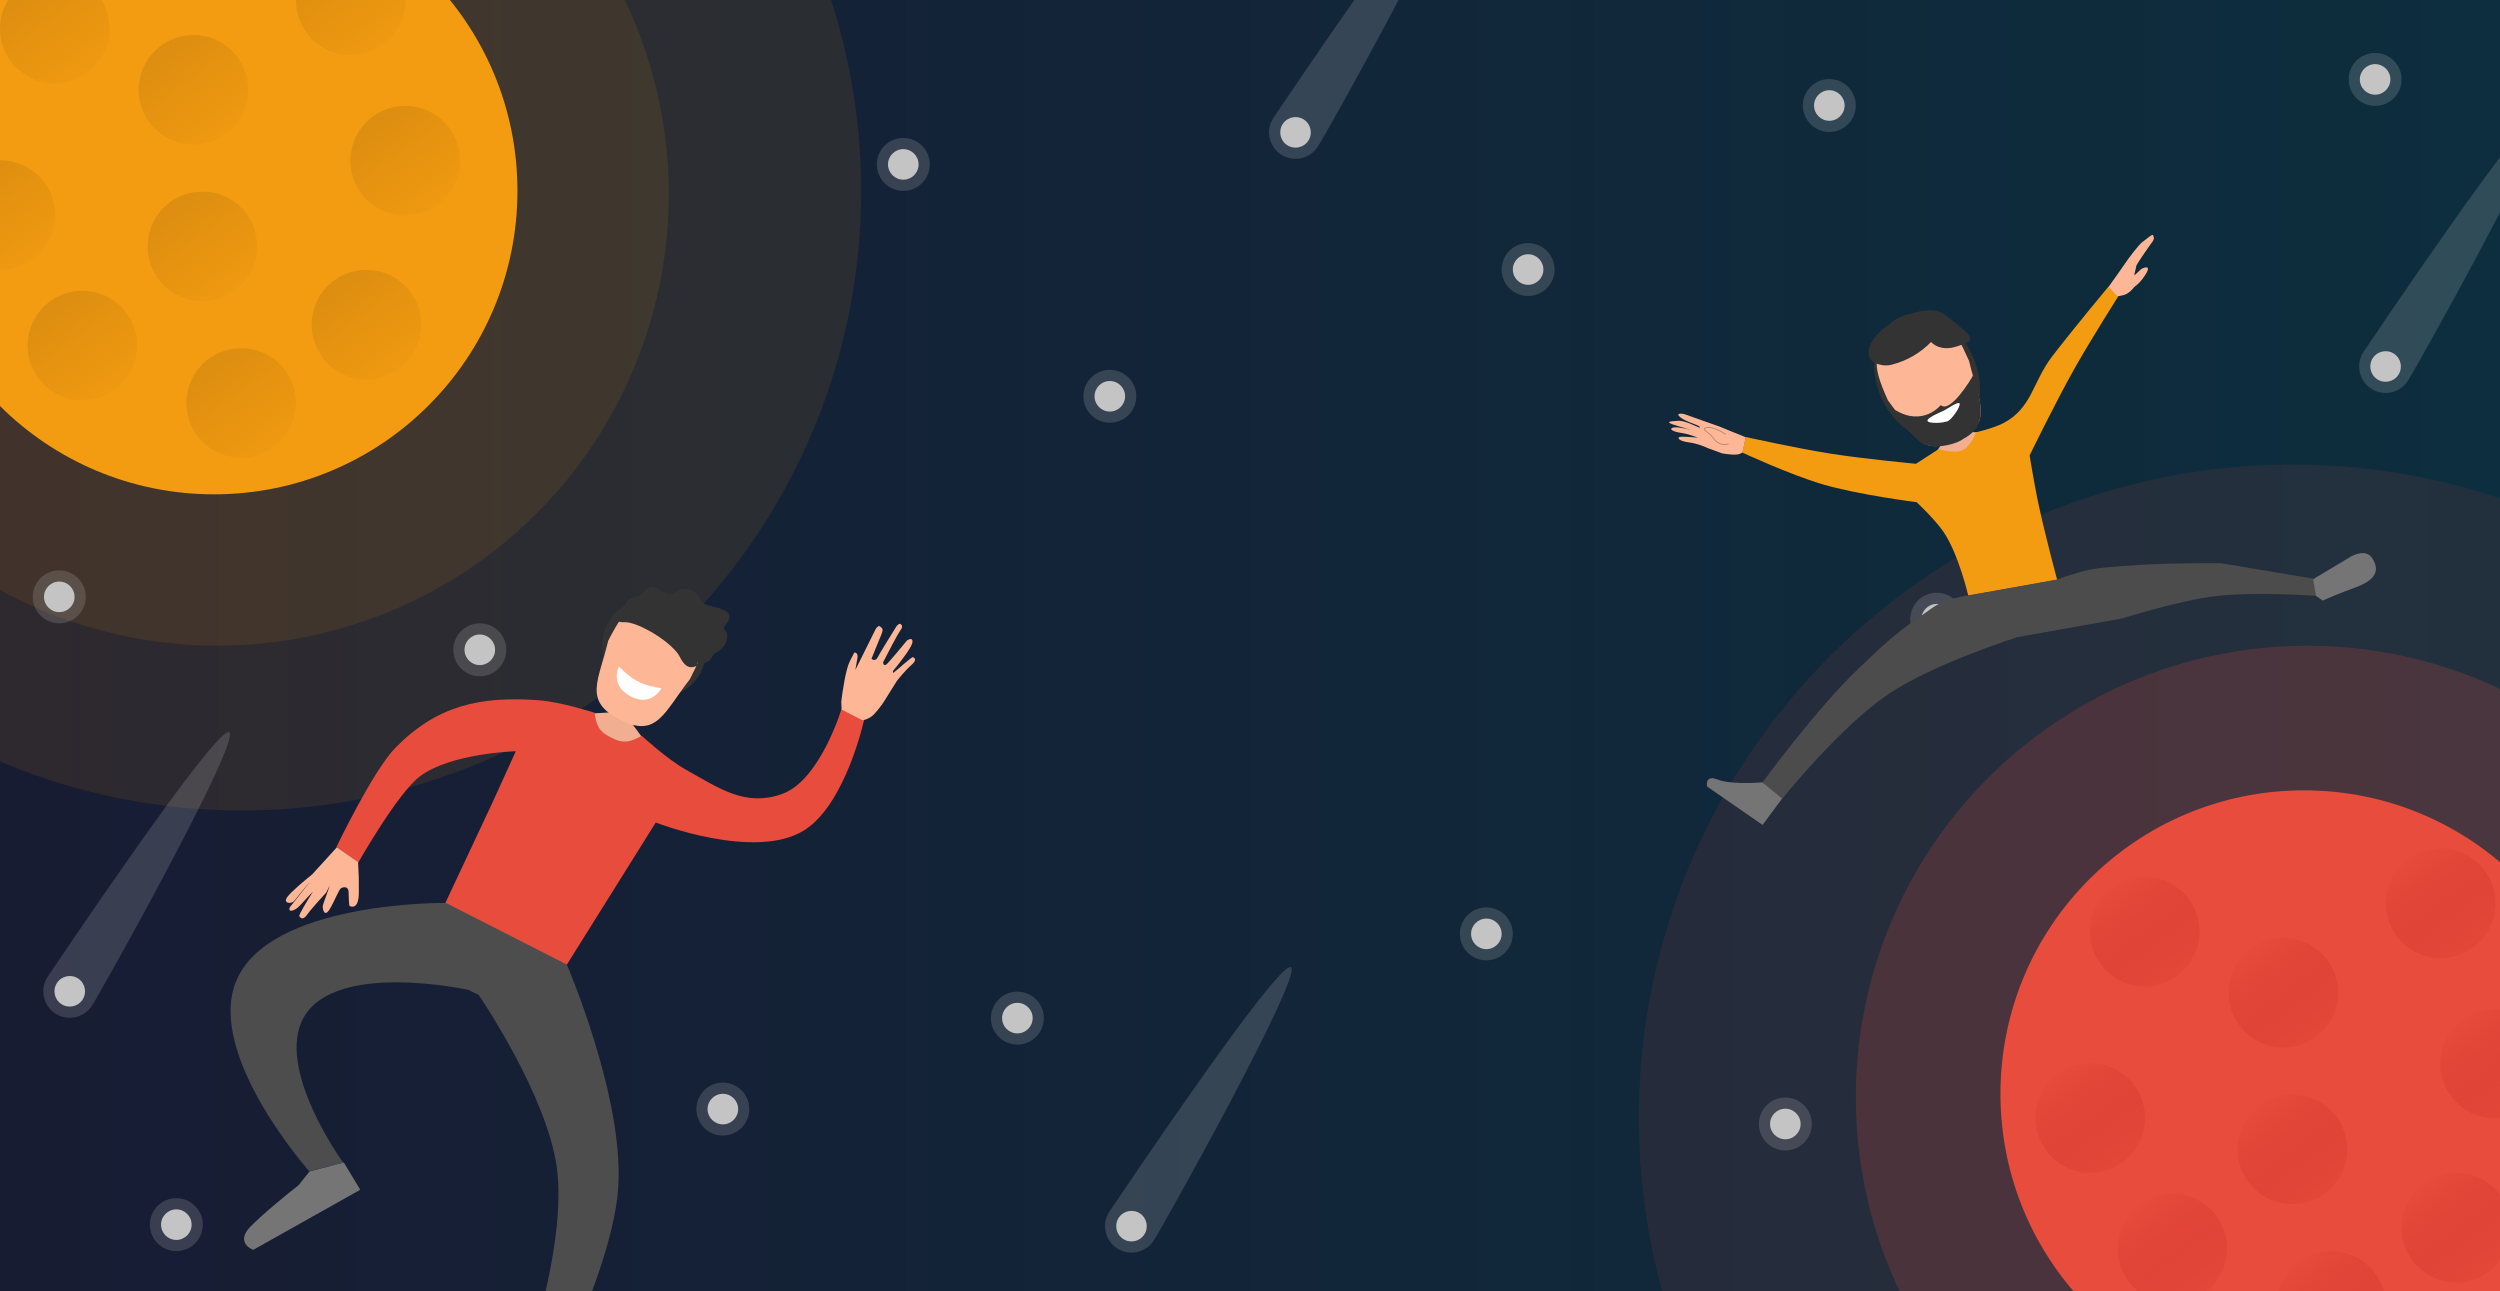 <svg width="3353" height="1732" viewBox="0 0 3353 1732" fill="none" xmlns="http://www.w3.org/2000/svg">
<rect x="0" y="0" width="3353" height="1732" fill="#808080" stroke="none"/>
<g clip-path="url(#clip0)">
<rect width="3353" height="1732" fill="url(#paint0_linear)"/>
<circle cx="291.5" cy="260.5" r="605.5" fill="#F39C12" fill-opacity="0.1"/>
<circle cx="3094.5" cy="1471.5" r="605.5" fill="#E74C3C" fill-opacity="0.2"/>
<circle cx="287" cy="256" r="407" fill="#F39C12"/>
<circle cx="3090" cy="1467" r="407" fill="#E74C3C"/>
<circle cx="110.5" cy="463.5" r="73.5" fill="url(#paint1_linear)" fill-opacity="0.5"/>
<circle cx="2913.5" cy="1674.5" r="73.5" fill="url(#paint2_linear)" fill-opacity="0.5"/>
<circle cx="73.5" cy="38.5" r="73.5" fill="url(#paint3_linear)" fill-opacity="0.5"/>
<circle cx="3074.5" cy="1499.5" r="876.5" fill="#E74C3C" fill-opacity="0.1"/>
<circle cx="2876.5" cy="1249.5" r="73.5" fill="url(#paint4_linear)" fill-opacity="0.5"/>
<circle cx="0.5" cy="288.5" r="73.5" fill="url(#paint5_linear)" fill-opacity="0.5"/>
<circle cx="2803.5" cy="1499.5" r="73.5" fill="url(#paint6_linear)" fill-opacity="0.5"/>
<circle cx="470.5" cy="0.5" r="73.5" fill="url(#paint7_linear)" fill-opacity="0.5"/>
<circle cx="3273.5" cy="1211.5" r="73.5" fill="url(#paint8_linear)" fill-opacity="0.5"/>
<circle cx="259.5" cy="120.5" r="73.5" fill="url(#paint9_linear)" fill-opacity="0.5"/>
<circle cx="3062.5" cy="1331.5" r="73.5" fill="url(#paint10_linear)" fill-opacity="0.5"/>
<circle cx="271.5" cy="330.5" r="73.5" fill="url(#paint11_linear)" fill-opacity="0.5"/>
<circle cx="3074.5" cy="1541.5" r="73.5" fill="url(#paint12_linear)" fill-opacity="0.5"/>
<circle cx="543.5" cy="215.5" r="73.5" fill="url(#paint13_linear)" fill-opacity="0.5"/>
<circle cx="3346.5" cy="1426.5" r="73.5" fill="url(#paint14_linear)" fill-opacity="0.5"/>
<circle cx="491.5" cy="435.5" r="73.5" fill="url(#paint15_linear)" fill-opacity="0.5"/>
<circle cx="3294.5" cy="1646.5" r="73.5" fill="url(#paint16_linear)" fill-opacity="0.5"/>
<circle cx="323.5" cy="540.5" r="73.5" fill="url(#paint17_linear)" fill-opacity="0.5"/>
<circle cx="3126.5" cy="1751.5" r="73.5" fill="url(#paint18_linear)" fill-opacity="0.5"/>
<circle cx="324" cy="256" r="831" fill="#F39C12" fill-opacity="0.1"/>
<circle cx="1211.5" cy="220.5" r="35.5" fill="#C4C4C4" fill-opacity="0.2"/>
<circle cx="1211.5" cy="220.5" r="20.5" fill="#C4C4C4"/>
<circle cx="3185.5" cy="106.5" r="35.5" fill="#C4C4C4" fill-opacity="0.2"/>
<circle cx="3185.5" cy="106.5" r="20.5" fill="#C4C4C4"/>
<circle cx="1993.5" cy="1252.5" r="35.5" fill="#C4C4C4" fill-opacity="0.2"/>
<circle cx="1993.5" cy="1252.5" r="20.5" fill="#C4C4C4"/>
<circle cx="79.5" cy="800.5" r="35.5" fill="#C4C4C4" fill-opacity="0.2"/>
<circle cx="79.5" cy="800.5" r="20.5" fill="#C4C4C4"/>
<circle cx="236.5" cy="1642.5" r="35.5" fill="#C4C4C4" fill-opacity="0.2"/>
<circle cx="236.5" cy="1642.5" r="20.5" fill="#C4C4C4"/>
<circle cx="643.5" cy="871.5" r="35.5" fill="#C4C4C4" fill-opacity="0.2"/>
<circle cx="643.5" cy="871.5" r="20.5" fill="#C4C4C4"/>
<circle cx="1364.5" cy="1365.5" r="35.5" fill="#C4C4C4" fill-opacity="0.2"/>
<circle cx="1364.5" cy="1365.5" r="20.5" fill="#C4C4C4"/>
<circle cx="2394.5" cy="1507.5" r="35.5" fill="#C4C4C4" fill-opacity="0.2"/>
<circle cx="2394.5" cy="1507.5" r="20.5" fill="#C4C4C4"/>
<circle cx="969.5" cy="1487.5" r="35.5" fill="#C4C4C4" fill-opacity="0.2"/>
<circle cx="969.5" cy="1487.5" r="20.5" fill="#C4C4C4"/>
<circle cx="2453.5" cy="141.5" r="35.5" fill="#C4C4C4" fill-opacity="0.2"/>
<circle cx="2453.5" cy="141.5" r="20.5" fill="#C4C4C4"/>
<path d="M1951.54 -169.819C1967.72 -158.75 1777.93 181.389 1766.86 197.571C1755.79 213.753 1733.7 217.898 1717.52 206.828C1701.33 195.759 1697.19 173.667 1708.26 157.485C1719.33 141.302 1935.35 -180.889 1951.54 -169.819Z" fill="#C4C4C4" fill-opacity="0.2"/>
<circle cx="1737.56" cy="177.528" r="20.5" transform="rotate(-55.626 1737.56 177.528)" fill="#C4C4C4"/>
<path d="M1731.54 1297.18C1747.72 1308.25 1557.93 1648.39 1546.86 1664.57C1535.79 1680.75 1513.7 1684.9 1497.52 1673.83C1481.33 1662.76 1477.19 1640.67 1488.26 1624.48C1499.33 1608.3 1715.35 1286.11 1731.54 1297.18Z" fill="#C4C4C4" fill-opacity="0.2"/>
<circle cx="1517.56" cy="1644.53" r="20.5" transform="rotate(-55.626 1517.56 1644.53)" fill="#C4C4C4"/>
<path d="M3413.54 144.181C3429.72 155.25 3239.93 495.389 3228.86 511.571C3217.79 527.753 3195.7 531.898 3179.52 520.828C3163.33 509.759 3159.19 487.667 3170.26 471.485C3181.33 455.302 3397.35 133.111 3413.54 144.181Z" fill="#C4C4C4" fill-opacity="0.2"/>
<circle cx="3199.56" cy="491.528" r="20.5" transform="rotate(-55.626 3199.56 491.528)" fill="#C4C4C4"/>
<path d="M307.537 982.181C323.719 993.25 133.929 1333.39 122.86 1349.57C111.79 1365.75 89.698 1369.9 73.516 1358.83C57.334 1347.76 53.189 1325.67 64.258 1309.48C75.328 1293.3 291.355 971.111 307.537 982.181Z" fill="#C4C4C4" fill-opacity="0.2"/>
<circle cx="93.559" cy="1329.53" r="20.5" transform="rotate(-55.626 93.559 1329.53)" fill="#C4C4C4"/>
<circle cx="1488.5" cy="531.5" r="35.5" fill="#C4C4C4" fill-opacity="0.2"/>
<circle cx="1488.5" cy="531.5" r="20.5" fill="#C4C4C4"/>
<circle cx="2049.5" cy="361.5" r="35.5" fill="#C4C4C4" fill-opacity="0.2"/>
<circle cx="2049.5" cy="361.5" r="20.5" fill="#C4C4C4"/>
<circle cx="2597.5" cy="830.5" r="35.5" fill="#C4C4C4" fill-opacity="0.2"/>
<circle cx="2597.5" cy="830.5" r="20.5" fill="#C4C4C4"/>
<path d="M798.836 956.615L815.284 955.679C815.284 955.679 829.577 954.493 837.006 958.761C843.494 962.488 849.626 973.177 849.626 973.177L860.651 988.111L868.445 1009.38C868.445 1009.38 828.88 1027.62 807.395 1016.88C784.401 1005.38 777.343 958.308 777.343 958.308L798.836 956.615Z" fill="#FDB797"/>
<path d="M798.836 956.615L815.284 955.679C815.284 955.679 829.577 954.493 837.006 958.761C843.494 962.488 849.626 973.177 849.626 973.177L860.651 988.111L868.445 1009.38C868.445 1009.38 828.88 1027.62 807.395 1016.88C784.401 1005.38 777.343 958.308 777.343 958.308L798.836 956.615Z" fill="black" fill-opacity="0.05"/>
<path d="M722.89 939.215C752.685 941.458 797.546 955.958 797.546 955.958C797.546 955.958 798.823 969.434 803.46 976.274C807.843 982.74 812.092 985.229 819.011 988.856C826.331 992.693 831.124 994.802 839.387 994.579C848.241 994.34 860.692 986.801 860.692 986.801C860.692 986.801 894.5 1018.08 919.983 1032.32C965.151 1057.55 999.49 1082.14 1048.35 1065.11C1100.02 1047.11 1128.78 950.366 1128.78 950.366L1158.89 965.71C1158.89 965.71 1134.32 1078.15 1079.01 1113.34C1013.19 1155.23 879.491 1103.19 879.491 1103.19L839.553 1167.03L759.676 1294.7L596.949 1211.79L660.712 1075.9L691.801 1007.56C691.801 1007.56 604.98 1010.02 563.505 1041.02C533.16 1063.69 480.416 1157.07 480.416 1157.07L451.139 1136.16C451.139 1136.16 500.332 1033.46 530.381 1002.84C585.838 946.329 643.934 933.273 722.89 939.215Z" fill="#E74C3C"/>
<path d="M315.84 1318.11C357.785 1207.96 598.016 1211 598.016 1211L760.214 1293.64C760.214 1293.64 838.241 1474.57 829 1594.88C821.536 1692.06 750.828 1831.9 750.828 1831.9L707.704 1818.58C707.704 1818.58 760.442 1664.63 746.748 1565.62C733.184 1467.54 642.16 1334.64 642.16 1334.64L628.423 1327.65C628.423 1327.65 450.095 1288.31 407.241 1364.69C368.659 1433.45 460.393 1559.47 460.393 1559.47L414.695 1570.79C414.695 1570.79 278.133 1417.14 315.84 1318.11Z" fill="#4D4D4D"/>
<path d="M461.19 1559.21L415.223 1571.06L400.498 1589.51C385.381 1601.33 351.137 1629.18 335.098 1646.03C319.059 1662.88 331.444 1673.23 339.642 1676.3L483.189 1595.71L461.19 1559.21Z" fill="#757575"/>
<path d="M1139.6 887.334C1134.43 897.478 1129.92 927.215 1128.32 940.816L1128.77 951.692L1156.77 965.959C1158.63 965.797 1163.57 964.632 1168.47 961.275C1173.38 957.917 1181.57 946.877 1185.06 941.777L1203.05 913.008C1206.8 908.263 1215.95 897.353 1222.57 891.675C1230.84 884.578 1226.09 882.155 1224.5 881.348C1222.92 880.54 1200.49 901.055 1198.62 902.101C1197.13 902.939 1197.48 900.855 1197.84 899.709C1205.78 890.222 1222.05 869.449 1223.59 862.247C1225.13 855.046 1219.65 856.914 1216.72 858.748C1209.76 867.181 1194.72 885.206 1190.23 889.839C1185.74 894.472 1184.48 890.679 1184.41 888.204C1190.6 876.052 1203.84 850.589 1207.27 845.947C1211.55 840.146 1209.71 838.54 1207.87 836.935C1206.39 835.651 1203.52 838.494 1202.27 840.075C1194.94 851.865 1179.61 876.711 1177.03 881.783C1174.45 886.855 1170.46 885.093 1168.8 883.577C1172.13 875.293 1179.44 857.192 1182.04 851.06C1185.28 843.394 1183.16 842.317 1180.26 840.173C1177.94 838.459 1175.21 842.257 1174.13 844.37L1147.2 898.529L1149.97 882.639C1151.08 876.283 1147.65 875.019 1145.79 875.182L1139.6 887.334Z" fill="#FDB797"/>
<path d="M418.59 1172.82L451.749 1136.47L480.239 1156.31L480.926 1170.64C481.095 1171.61 481.398 1178.33 481.253 1197.42C481.072 1221.29 469.977 1215.64 468.92 1215.1C467.864 1214.56 467.944 1203.95 467.476 1195.73C467.198 1190.85 463.818 1188.54 457.966 1190.88C454.441 1192.29 448.814 1208.85 441.835 1219.93C434.856 1231.02 432.564 1218.54 432.853 1215.36C433.142 1212.18 444.23 1183.88 441.807 1188.64L437.5 1197.09C430.548 1204.64 415.624 1221.22 411.549 1227.13C406.454 1234.51 402.766 1231.3 401.46 1228.64C400.606 1226.9 411.276 1209.29 419.694 1196.01C418.002 1197.58 412.258 1203.53 403.166 1213.54C393.464 1224.22 385.062 1222.95 389.09 1216.35L416.935 1181.29C410.249 1188.75 397.933 1204.22 394.453 1208.43C391.057 1212.55 379.31 1212.03 384.943 1203.59C389.45 1196.83 409.252 1180.26 418.59 1172.82Z" fill="#FDB797"/>
<path d="M847.656 927.54C882.379 945.231 923.785 933.554 940.139 901.457C956.493 869.36 941.601 828.998 906.878 811.306C872.155 793.614 830.749 805.292 814.395 837.389C798.041 869.486 812.933 909.848 847.656 927.54Z" fill="#333333"/>
<path d="M925.253 910.952C890.315 955.777 881.01 990.498 831.722 965.385C782.433 940.272 802.428 914.428 815.738 859.442C840.844 810.167 855.654 796.565 904.943 821.679C954.231 846.792 950.359 861.677 925.253 910.952Z" fill="#FDB797"/>
<path d="M887.132 923.076C861.488 919.268 849.028 912.916 830.072 894.003C830.072 894.003 817.151 919.363 846.36 934.245C874.219 948.44 887.132 923.076 887.132 923.076Z" fill="white"/>
<path d="M829.279 821.688C829.279 821.688 819.063 835.409 837.277 834.49C855.491 833.571 902.381 861.843 911.892 881.235C921.402 900.626 931.21 893.987 934.948 892.982C938.685 891.977 928.058 837.947 912.484 826.228C870.493 794.646 829.279 821.688 829.279 821.688Z" fill="#333333"/>
<path d="M856.863 798.983C863.108 796.485 866.015 788.705 872.708 787.532C881.673 785.997 889.334 797.318 898.494 796.811C903.505 796.53 907.193 792.801 911.67 790.802C920.587 786.903 933.032 791.423 937.569 800.295C938.335 802.104 939.211 803.875 940.191 805.599C944.107 811.489 952.313 812.547 959.291 814.221C963.737 815.288 968.071 816.84 972.204 818.846C974.198 819.673 975.955 820.985 977.29 822.644C979.363 825.594 978.631 829.49 976.991 832.453C975.351 835.416 972.896 837.928 971.5 841.027C971.248 841.454 971.093 841.932 971.046 842.43C970.999 842.929 971.059 843.437 971.224 843.926C971.633 844.583 972.161 845.171 972.781 845.66C975.025 847.864 975.51 851.163 975.333 854.124C975.041 858.357 973.694 862.399 971.402 865.917C969.11 869.435 965.939 872.329 962.151 874.361C960.614 875.024 959.185 875.876 957.896 876.896C956.77 878.117 955.833 879.49 955.112 880.977C952.182 885.984 946.97 890.348 940.791 889.925C932.828 889.389 927.432 881.767 922.489 875.51C911.253 861.344 895.937 850.573 880.465 840.7C873.577 836.186 866.444 832.045 859.103 828.296C853.613 825.571 845.123 823.971 840.966 819.272C837.655 815.523 838.089 811.137 840.409 807.326C844.378 800.895 850.481 801.544 856.863 798.983Z" fill="#333333"/>
<path d="M2595.02 608.512L2604.59 595.102C2604.59 595.102 2612.62 583.216 2620.6 580.097C2627.56 577.373 2639.74 579.286 2639.74 579.286L2658.29 580.043L2679.75 587.289C2679.75 587.289 2669.19 629.554 2647.36 639.578C2624 650.305 2582.88 626.329 2582.88 626.329L2595.02 608.512Z" fill="#FDB797"/>
<path d="M2592.79 606.721L2602.36 593.311C2602.36 593.311 2610.39 581.425 2618.37 578.306C2625.33 575.582 2637.51 577.495 2637.51 577.495L2656.06 578.252L2677.52 585.498C2677.52 585.498 2666.96 627.763 2645.13 637.787C2621.77 648.514 2580.65 624.538 2580.65 624.538L2592.79 606.721Z" fill="black" fill-opacity="0.05"/>
<path d="M2569.65 622.047L2600.2 602.348C2600.2 602.348 2621.91 609.372 2633.29 603.249C2643.27 597.887 2650.3 579.769 2650.3 579.769C2650.3 579.769 2673.39 574.471 2686.7 567.587C2725.3 547.636 2726.01 512.314 2752.47 477.855C2781 440.709 2827.79 384.525 2827.79 384.525L2841.35 396.866C2841.35 396.866 2805.04 454.178 2783.16 492.815C2757.84 537.514 2722.1 610.854 2722.1 610.854C2722.1 610.854 2727.72 644.924 2732.06 666.615C2740.81 710.367 2759.09 777.625 2759.09 777.625L2639.86 798.924C2639.86 798.924 2626.81 742.59 2606.33 712.927C2594.51 695.815 2570.52 673.519 2570.52 673.519C2570.52 673.519 2491.93 663.627 2443.53 649.265C2400.55 636.512 2336.8 607.007 2336.8 607.007L2341.4 586.122C2341.4 586.122 2411.38 601.595 2456.72 608.674C2500.6 615.525 2569.65 622.047 2569.65 622.047Z" fill="#F39C12"/>
<path d="M2492.97 896.335C2523.08 867.723 2539.91 851.109 2574.21 827.688C2587.04 818.926 2593.52 812.4 2607.91 806.526C2619.79 801.674 2639.79 798.558 2639.79 798.558L2759.02 777.258C2759.02 777.258 2784.24 767.982 2801.02 764.454C2818.86 760.704 2829.25 760.851 2847.4 759.197C2898.54 754.536 2978.84 755.4 2978.84 755.4L3102.54 776.078L3106.67 799.189C3106.67 799.189 3023.48 793.111 2970.84 799.606C2921.36 805.71 2846.69 829.357 2846.69 829.357L2742.87 847.904L2705.82 854.524C2705.82 854.524 2594.12 889.673 2532.83 930.855C2467.93 974.464 2390.24 1071.41 2390.24 1071.41L2363.34 1050.1C2363.34 1050.1 2436.04 950.437 2492.97 896.335Z" fill="#4C4C4C"/>
<path d="M2363.93 1106.39L2390.17 1071.04L2363.58 1049.3C2349.66 1050.52 2318.24 1051.49 2303.86 1045.58C2289.48 1039.67 2288.38 1049.35 2289.63 1054.94L2363.93 1106.39Z" fill="#757575"/>
<path d="M3149.15 748.822L3102.3 776.877L3106.3 799.255L3115.38 805.582C3120.25 803.197 3135.76 796.338 3158.8 787.983C3187.59 777.538 3191.67 764.318 3181.68 748.689C3173.7 736.185 3156.67 743.568 3149.15 748.822Z" fill="#757575"/>
<path d="M2305.94 572.014L2341.46 586.489L2337.1 606.574C2337.83 606.443 2338.11 606.697 2333.33 608.763C2328.55 610.828 2315.61 609.153 2309.73 608.057L2290.29 600.931C2286.4 598.975 2275.93 594.714 2265.08 593.321C2251.52 591.579 2249.2 587.073 2252.8 586.05C2255.68 585.233 2270.27 586.337 2277.2 586.992C2272.46 585.188 2261.67 581.438 2256.42 580.862C2249.85 580.142 2236.76 576.802 2243.04 573.788C2246.8 571.983 2258.89 574.273 2268.65 576.693C2260.53 574.459 2250.29 571.528 2244.15 569.425C2233.27 565.692 2239.93 564.879 2251.2 564.38C2262.47 563.881 2281.73 576.34 2279.97 572.868C2278.22 569.396 2262.19 566.58 2253.78 559.755C2247.05 554.295 2253.97 554.422 2258.26 555.169L2305.94 572.014Z" fill="#FDB797"/>
<path d="M2314.52 582.465C2308.67 578.464 2295.14 571.113 2287.81 573.716C2280.49 576.319 2293.76 579.65 2299.08 589.262C2301.89 592.777 2309.7 598.858 2318.44 595.07" stroke="#A97F6C"/>
<path d="M2827.85 384.892C2834.22 376.056 2847.68 357.274 2850.52 352.83C2854.07 347.274 2869.39 327.122 2873.47 324.502C2877.54 321.881 2886.94 313.01 2887.76 315.513C2888.59 318.015 2890.08 320.02 2886.4 324.841C2882.72 329.663 2865.24 354.741 2865.2 356.641C2865.16 358.509 2861.91 368.999 2862.85 369.167L2871.99 360.728C2876.72 358.243 2884.68 355.888 2878.67 366.349C2872.67 376.81 2865.49 382.963 2862.65 384.732C2860.52 387.636 2854.82 393.854 2849.05 395.489C2843.29 397.125 2840.54 397.263 2839.88 397.128L2827.85 384.892Z" fill="#FDB797"/>
<path d="M2619.69 586.247C2653.8 571.403 2665.72 523.244 2646.33 478.681C2626.93 434.118 2583.56 410.026 2549.45 424.871C2515.35 439.715 2503.42 487.875 2522.82 532.438C2542.21 577.001 2585.59 601.092 2619.69 586.247Z" fill="#333333"/>
<path d="M2640.82 483.849C2653.88 539.159 2675.13 568.157 2624.68 590.857C2574.23 613.556 2566.61 581.784 2532.07 536.972C2509.38 486.54 2508.05 466.476 2558.5 443.777C2608.94 421.077 2618.12 433.417 2640.82 483.849Z" fill="#FDB797"/>
<path d="M2629.13 537.536C2614.89 543.128 2592.45 554.023 2580.61 564.489C2580.61 564.489 2596.92 574.781 2612.85 565.84C2628.05 557.312 2629.13 537.536 2629.13 537.536Z" fill="white"/>
<path d="M2602.95 543.361C2602.95 543.361 2578.94 573.183 2541.06 549.405C2541.06 549.405 2548.02 562.869 2557.37 573.697C2568.46 586.542 2574.42 594.928 2587.57 597.783C2600.73 600.639 2623.32 596.088 2633.17 588.621C2644.33 582.643 2653.09 574.65 2655.94 559.666C2658.78 544.683 2651.82 519.795 2646.59 502.926C2643.08 509.648 2615.56 554.684 2602.95 543.361ZM2612.18 564.944C2606.43 567.448 2586.83 568.401 2585.22 564.682C2583.6 560.963 2599.98 553.861 2605.69 551.373C2611.41 548.885 2626.63 537.5 2628.26 541.246C2629.9 544.992 2617.95 562.435 2612.18 564.944Z" fill="#333333"/>
<path d="M2524.99 489.884C2529.84 490.469 2534.68 490.008 2539.24 488.53C2558.47 483.356 2575.89 473.099 2589.91 458.684C2596.07 465.185 2605.2 467.514 2613.54 466.873C2621.88 466.232 2629.66 463.007 2637.32 459.752C2639.09 459.224 2640.63 458.131 2641.75 456.616C2644.05 452.639 2639.94 447.703 2636.25 444.608L2617.98 429.484C2612.58 425.016 2607.05 420.471 2600.66 418.084C2592.65 415.103 2584.06 415.82 2575.97 417.417C2556.88 421.232 2539.16 429.726 2524.18 442.24C2508.22 455.683 2492.59 484.237 2524.99 489.884Z" fill="#333333"/>
</g>
<defs>
<linearGradient id="paint0_linear" x1="-908.104" y1="866" x2="4261.1" y2="866" gradientUnits="userSpaceOnUse">
<stop stop-color="#1B1730"/>
<stop offset="1" stop-color="#093341"/>
</linearGradient>
<linearGradient id="paint1_linear" x1="76" y1="390" x2="184" y2="537" gradientUnits="userSpaceOnUse">
<stop stop-color="#BE7B10"/>
<stop offset="1" stop-color="#BE7B10" stop-opacity="0"/>
</linearGradient>
<linearGradient id="paint2_linear" x1="2879" y1="1601" x2="2987" y2="1748" gradientUnits="userSpaceOnUse">
<stop stop-color="#E74C3C"/>
<stop offset="1" stop-color="#AE0D0D" stop-opacity="0"/>
</linearGradient>
<linearGradient id="paint3_linear" x1="39" y1="-35" x2="147" y2="112" gradientUnits="userSpaceOnUse">
<stop stop-color="#BE7B10"/>
<stop offset="1" stop-color="#BE7B10" stop-opacity="0"/>
</linearGradient>
<linearGradient id="paint4_linear" x1="2842" y1="1176" x2="2950" y2="1323" gradientUnits="userSpaceOnUse">
<stop stop-color="#E74C3C"/>
<stop offset="1" stop-color="#AE0D0D" stop-opacity="0"/>
</linearGradient>
<linearGradient id="paint5_linear" x1="-34" y1="215" x2="74" y2="362" gradientUnits="userSpaceOnUse">
<stop stop-color="#BE7B10"/>
<stop offset="1" stop-color="#BE7B10" stop-opacity="0"/>
</linearGradient>
<linearGradient id="paint6_linear" x1="2769" y1="1426" x2="2877" y2="1573" gradientUnits="userSpaceOnUse">
<stop stop-color="#E74C3C"/>
<stop offset="1" stop-color="#AE0D0D" stop-opacity="0"/>
</linearGradient>
<linearGradient id="paint7_linear" x1="436" y1="-73" x2="544" y2="74" gradientUnits="userSpaceOnUse">
<stop stop-color="#BE7B10"/>
<stop offset="1" stop-color="#BE7B10" stop-opacity="0"/>
</linearGradient>
<linearGradient id="paint8_linear" x1="3239" y1="1138" x2="3347" y2="1285" gradientUnits="userSpaceOnUse">
<stop stop-color="#E74C3C"/>
<stop offset="1" stop-color="#AE0D0D" stop-opacity="0"/>
</linearGradient>
<linearGradient id="paint9_linear" x1="225" y1="47" x2="333" y2="194" gradientUnits="userSpaceOnUse">
<stop stop-color="#BE7B10"/>
<stop offset="1" stop-color="#BE7B10" stop-opacity="0"/>
</linearGradient>
<linearGradient id="paint10_linear" x1="3028" y1="1258" x2="3136" y2="1405" gradientUnits="userSpaceOnUse">
<stop stop-color="#E74C3C"/>
<stop offset="1" stop-color="#AE0D0D" stop-opacity="0"/>
</linearGradient>
<linearGradient id="paint11_linear" x1="237" y1="257" x2="345" y2="404" gradientUnits="userSpaceOnUse">
<stop stop-color="#BE7B10"/>
<stop offset="1" stop-color="#BE7B10" stop-opacity="0"/>
</linearGradient>
<linearGradient id="paint12_linear" x1="3040" y1="1468" x2="3148" y2="1615" gradientUnits="userSpaceOnUse">
<stop stop-color="#E74C3C"/>
<stop offset="1" stop-color="#AE0D0D" stop-opacity="0"/>
</linearGradient>
<linearGradient id="paint13_linear" x1="509" y1="142" x2="617" y2="289" gradientUnits="userSpaceOnUse">
<stop stop-color="#BE7B10"/>
<stop offset="1" stop-color="#BE7B10" stop-opacity="0"/>
</linearGradient>
<linearGradient id="paint14_linear" x1="3312" y1="1353" x2="3420" y2="1500" gradientUnits="userSpaceOnUse">
<stop stop-color="#E74C3C"/>
<stop offset="1" stop-color="#AE0D0D" stop-opacity="0"/>
</linearGradient>
<linearGradient id="paint15_linear" x1="457" y1="362" x2="565" y2="509" gradientUnits="userSpaceOnUse">
<stop stop-color="#BE7B10"/>
<stop offset="1" stop-color="#BE7B10" stop-opacity="0"/>
</linearGradient>
<linearGradient id="paint16_linear" x1="3260" y1="1573" x2="3368" y2="1720" gradientUnits="userSpaceOnUse">
<stop stop-color="#E74C3C"/>
<stop offset="1" stop-color="#AE0D0D" stop-opacity="0"/>
</linearGradient>
<linearGradient id="paint17_linear" x1="289" y1="467" x2="397" y2="614" gradientUnits="userSpaceOnUse">
<stop stop-color="#BE7B10"/>
<stop offset="1" stop-color="#BE7B10" stop-opacity="0"/>
</linearGradient>
<linearGradient id="paint18_linear" x1="3092" y1="1678" x2="3200" y2="1825" gradientUnits="userSpaceOnUse">
<stop stop-color="#E74C3C"/>
<stop offset="1" stop-color="#AE0D0D" stop-opacity="0"/>
</linearGradient>
<clipPath id="clip0">
<rect width="3353" height="1732" fill="white"/>
</clipPath>
</defs>
</svg>

